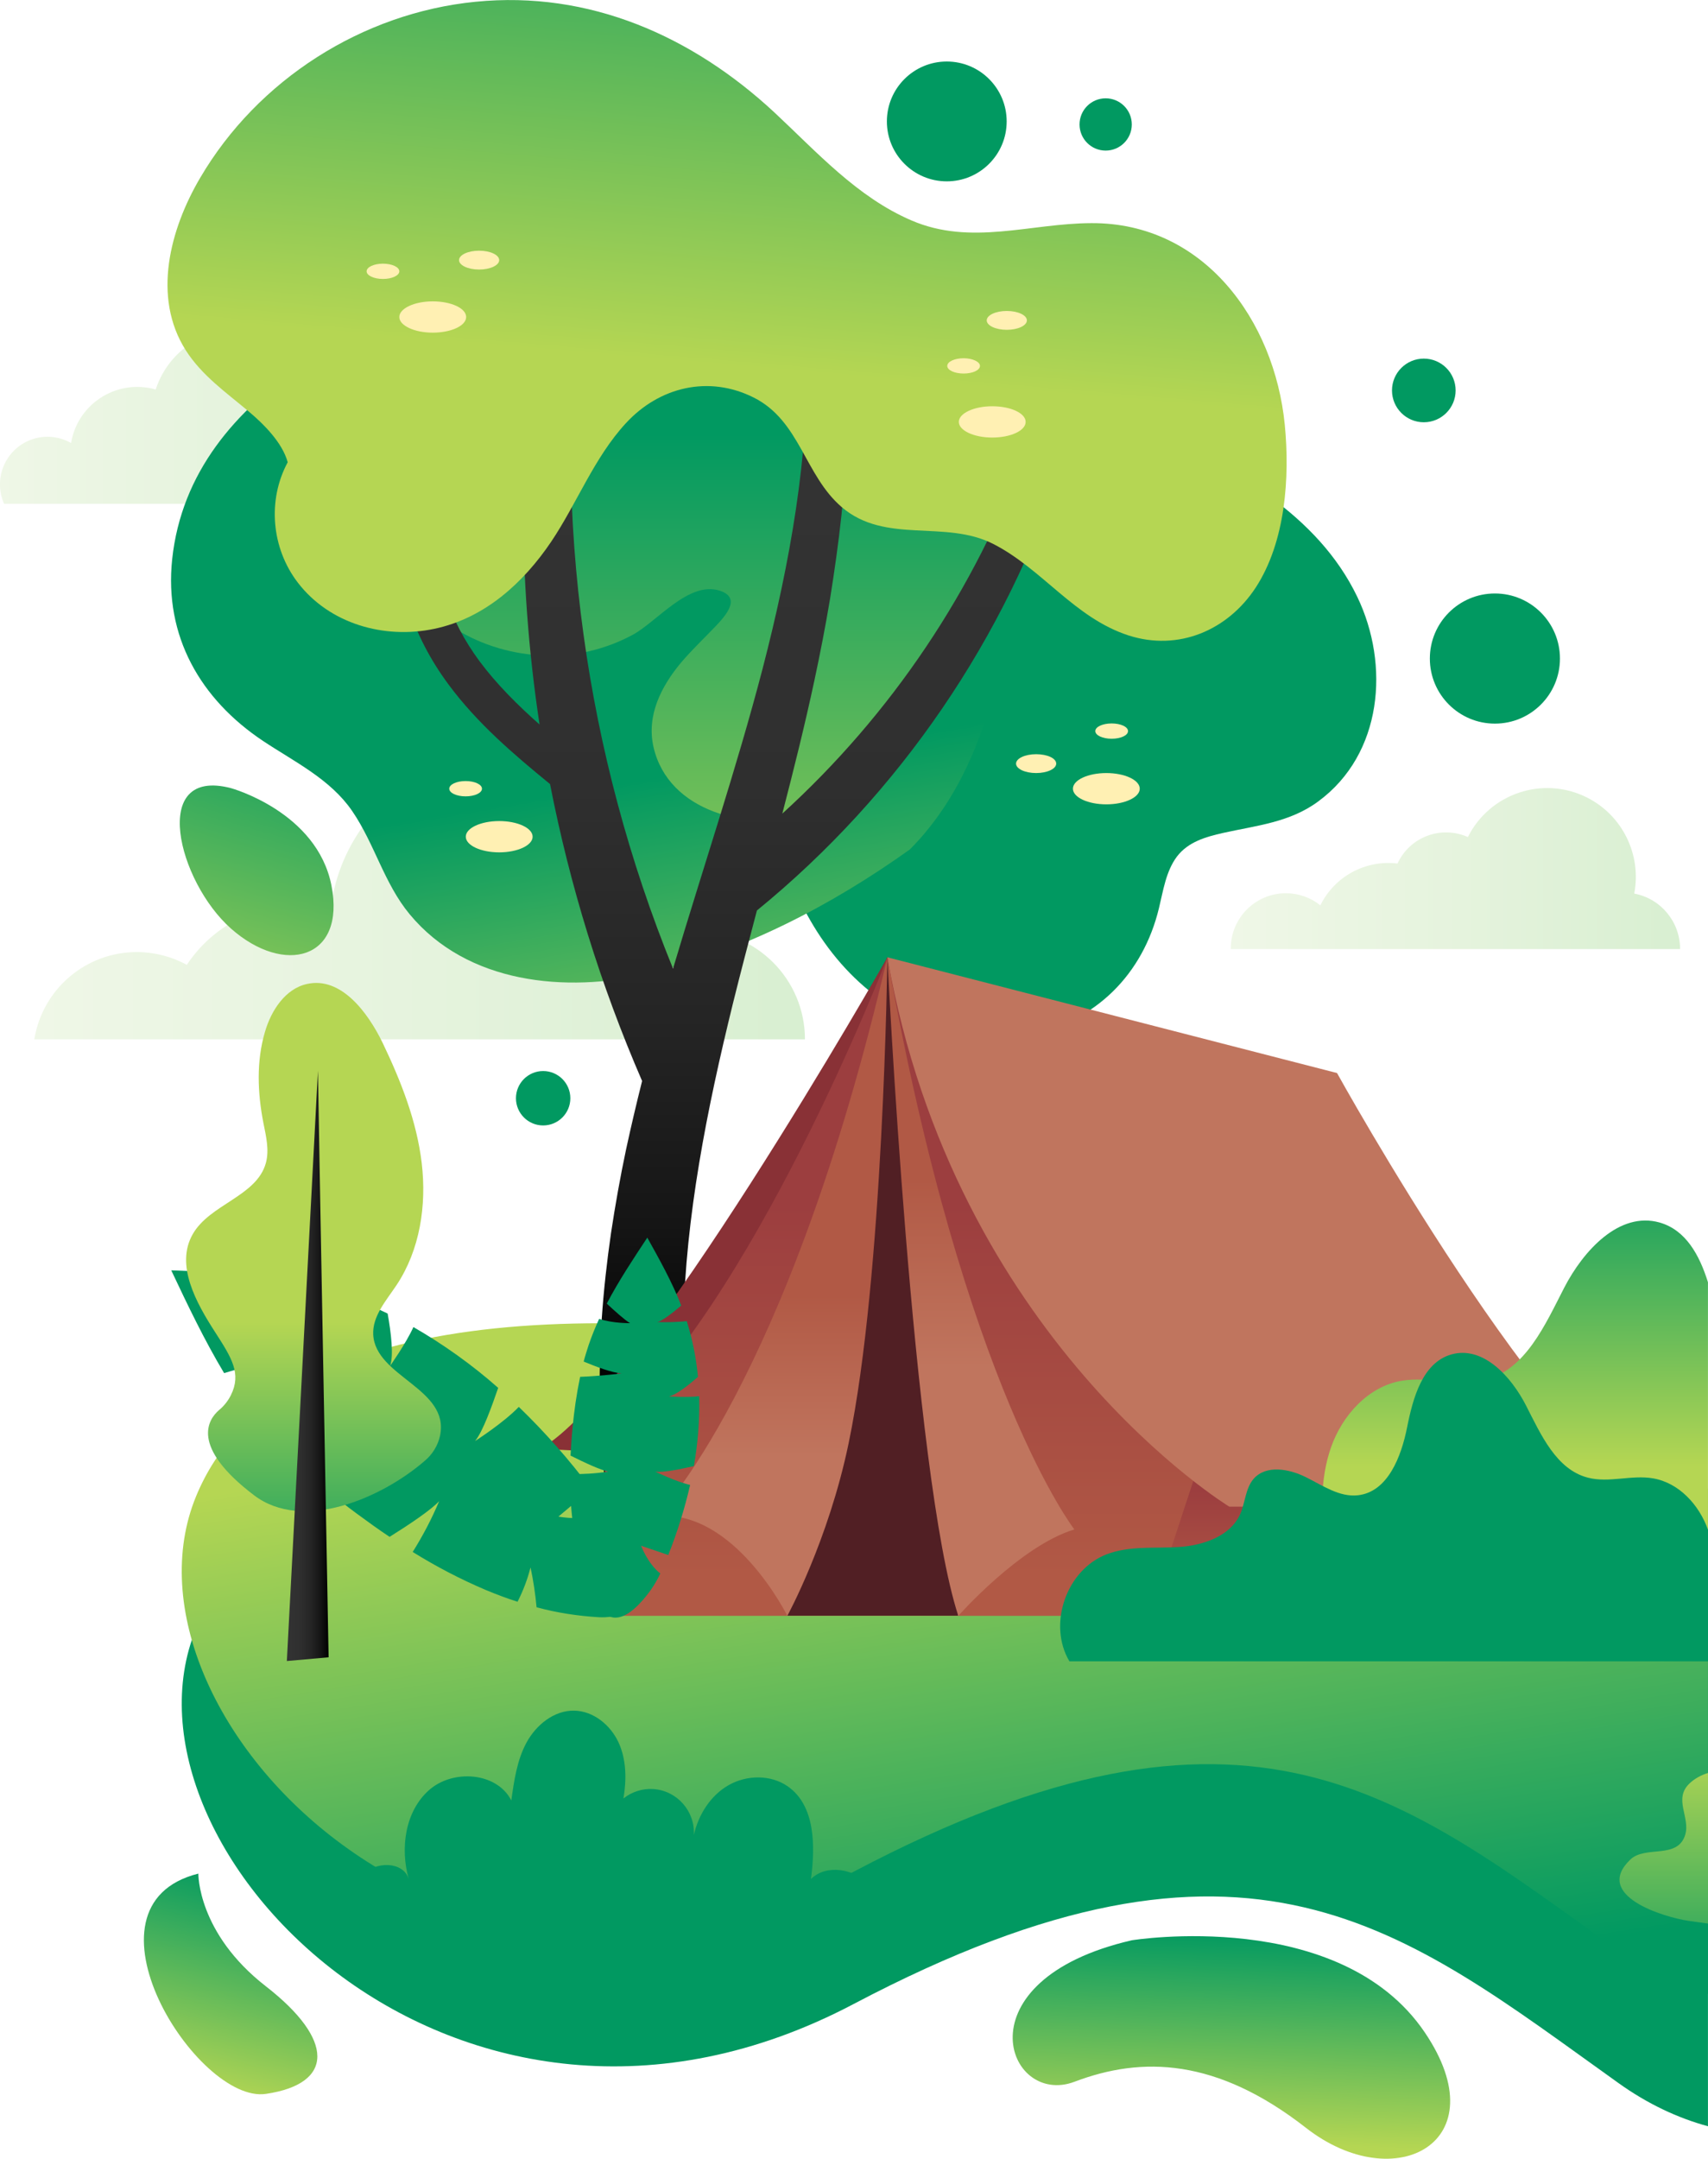 <?xml version="1.0" encoding="utf-8"?>
<!-- Generator: Adobe Illustrator 22.0.0, SVG Export Plug-In . SVG Version: 6.00 Build 0)  -->
<svg version="1.1" id="Слой_1" xmlns="http://www.w3.org/2000/svg" xmlns:xlink="http://www.w3.org/1999/xlink" x="0px" y="0px"
	 viewBox="0 0 961 1214.2" style="enable-background:new 0 0 961 1214.2;" xml:space="preserve">
<style type="text/css">
	.st0{fill:url(#SVGID_1_);}
	.st1{fill:url(#SVGID_2_);}
	.st2{fill:#019961;}
	.st3{fill:url(#SVGID_3_);}
	.st4{fill:url(#SVGID_4_);}
	.st5{fill:url(#SVGID_5_);}
	.st6{fill:url(#SVGID_6_);}
	.st7{fill:#FFF0B3;}
	.st8{fill:url(#SVGID_7_);}
	.st9{fill:#893136;}
	.st10{fill:url(#SVGID_8_);}
	.st11{fill:url(#SVGID_9_);}
	.st12{fill:#C0755E;}
	.st13{fill:#511F24;}
	.st14{fill:url(#SVGID_10_);}
	.st15{fill:url(#SVGID_11_);}
	.st16{fill:url(#SVGID_12_);}
	.st17{fill:url(#SVGID_13_);}
	.st18{fill:url(#SVGID_14_);}
	.st19{fill:url(#SVGID_15_);}
	.st20{fill:url(#SVGID_16_);}
	.st21{fill:url(#SVGID_17_);}
	.st22{fill:url(#SVGID_18_);}
	.st23{fill:url(#SVGID_19_);}
	.st24{fill:url(#SVGID_20_);}
</style>
<g transform="translate(180 -1863.724)">
	<g transform="translate(-180 1863.724)">
		<g transform="translate(0 0)">
			<g transform="translate(0 191.081)">
				
					<linearGradient id="SVGID_1_" gradientUnits="userSpaceOnUse" x1="274.926" y1="518.562" x2="273.926" y2="518.562" gradientTransform="matrix(433.513 0 0 -161.339 -118731.234 83977.156)">
					<stop  offset="0" style="stop-color:#D8EFD1"/>
					<stop  offset="0.483" style="stop-color:#E5F3DD"/>
					<stop  offset="1" style="stop-color:#EFF7E7"/>
				</linearGradient>
				<path class="st0" d="M77,344.4c9.8,0,19.5,2.5,28.1,7.2c17.6-26.6,50-39.4,81-32c7-54.9,57.2-93.7,112.1-86.6
					c50,6.4,87.4,48.9,87.4,99.3c0,0.1,0,0.2,0,0.3c2-0.2,4-0.3,6.1-0.3c33.8,0,61.2,27.4,61.2,61.2l0,0H19.3
					C23.9,365.2,48.3,344.4,77,344.4z"/>
				
					<linearGradient id="SVGID_2_" gradientUnits="userSpaceOnUse" x1="274.922" y1="520.635" x2="273.922" y2="520.635" gradientTransform="matrix(253.255 0 0 -98.353 -69372.078 51248.973)">
					<stop  offset="0" style="stop-color:#D8EFD1"/>
					<stop  offset="0.483" style="stop-color:#E5F3DD"/>
					<stop  offset="1" style="stop-color:#EFF7E7"/>
				</linearGradient>
				<path class="st1" d="M2.3,92.3c-6-13.5,0-29.3,13.5-35.4c7.8-3.5,16.8-3,24.2,1.2C43.3,37.8,62.5,23.8,83,27
					c1.6,0.2,3.1,0.6,4.6,1C96,2.2,123.7-12,149.5-3.6c16.3,5.3,28.7,18.7,32.6,35.3c7.6-1.8,15.3,2.9,17.1,10.5
					c0.5,2.3,0.5,4.7-0.1,6.9c10.4,1.2,19.6,7.4,24.7,16.5c0.8-0.1,1.7-0.1,2.6-0.1c14.8,0,26.8,12,26.8,26.8l0,0L2.3,92.3z"/>
			</g>
			<g transform="translate(360.276)">
				<path class="st2" d="M600.7,911.7l-109.4,9c0,0-650.1-226.5-741.3-4.6c-50.7,123.4,147,328.6,370.1,211s309-42.1,430.1,44.4
					c16.6,11.9,33.6,19.8,50.5,24.4V911.7z"/>
				<linearGradient id="SVGID_3_" gradientUnits="userSpaceOnUse" x1="157.422" y1="777.569" x2="215.524" y2="1144.309">
					<stop  offset="0" style="stop-color:#B5D653"/>
					<stop  offset="0.995" style="stop-color:#019961"/>
				</linearGradient>
				<path class="st3" d="M600.7,837.3l-109.4,9c0,0-650.1-226.5-741.3-4.6c-50.7,123.4,147,328.6,370.1,211s309-42.1,430.1,44.4
					c16.6,11.9,33.6,19.8,50.5,24.4V837.3z"/>
				<g transform="translate(0)">
					<path class="st2" d="M403.4,335.7c-22.5-46.8-70.3-72-114.6-94.1c-3.4-1.8-7.4-1.9-10.9-0.2c-78.9-31.3-180-62.5-250.9,2.9
						c-29.5,27.2-47.7,72.2-44.7,112.3c1.4,19.6,9,37.3,24.4,49.9c14.8,12.2,34.2,17.8,48.3,30.8c16,14.8,21.5,37.4,29.3,56.9
						c7.5,18.6,17.4,35.7,31.1,50.5c26.3,28.4,64.4,44.8,103.1,37.3c37.9-7.3,64.4-34.3,73.3-71.2c2.4-9.8,3.9-20.7,10.1-29
						c6.3-8.3,16.2-11.1,25.9-13.3c18.8-4.2,37.7-5.9,53.7-17.8C417.6,424.1,421.8,374,403.4,335.7z"/>
					
						<linearGradient id="SVGID_4_" gradientUnits="userSpaceOnUse" x1="-85.757" y1="706.933" x2="-85.868" y2="707.507" gradientTransform="matrix(470.181 0 0 -411.723 40368.547 291736.094)">
						<stop  offset="0" style="stop-color:#B5D653"/>
						<stop  offset="0.995" style="stop-color:#019961"/>
					</linearGradient>
					<path class="st4" d="M206.2,342.4c-1.9-40.5-13.6-80.2-37.6-114.8c-22.6-32.5-53.7-58.8-90.6-73.8
						c-44.5-18.1-93.1-15-138.8-2.8c-81.6,21.9-192.2,66.4-202.6,163.5c-4.6,43.3,15.9,78.8,51.2,102.3
						c17.6,11.7,37.8,21.4,50.1,39.4c12.6,18.4,17.9,40.6,32.3,58c32.5,39.2,87.9,44.3,134.5,33.5c52.6-12.2,103.1-38.6,146.9-69.9
						C196.8,432.7,204.8,363.3,206.2,342.4z"/>
					
						<linearGradient id="SVGID_5_" gradientUnits="userSpaceOnUse" x1="-86.335" y1="707.129" x2="-86.335" y2="708.16" gradientTransform="matrix(345.283 0 0 -336.293 29834.457 238391.422)">
						<stop  offset="0" style="stop-color:#B5D653"/>
						<stop  offset="0.995" style="stop-color:#019961"/>
					</linearGradient>
					<path class="st5" d="M176,382.6c-15.5,35.7-44.3,66.9-83.1,76.6c-31.9,8-77.1-2.2-85.5-39.1c-4-17.8,4.4-34.1,15.5-47.4
						c6-7.1,12.8-13.5,19.2-20.2c6-6.3,15-16.3,2.5-20.3c-17.3-5.5-35.1,17.3-48.8,24.8c-15.2,8.2-32.3,12.3-49.6,11.7
						c-35.4-1.1-69.1-20.4-84.5-52.9c-14.7-30.9-13.1-68.3,5.4-97.3c-2.9-4.6-2.2-10.6,1.7-14.4c33.5-34.4,70.7-70.7,120.5-77.6
						c47.8-6.6,95.3,20,135.2,43.3c34.1,19.9,64.1,47.5,70.5,88.2C201.5,298.4,192.2,345.4,176,382.6z"/>
					
						<linearGradient id="SVGID_6_" gradientUnits="userSpaceOnUse" x1="-86.218" y1="706.817" x2="-86.218" y2="707.566" gradientTransform="matrix(373.097 0 0 -678.536 32218.664 480391.031)">
						<stop  offset="0" style="stop-color:#000000"/>
						<stop  offset="0.199" style="stop-color:#151515"/>
						<stop  offset="0.428" style="stop-color:#252525"/>
						<stop  offset="0.681" style="stop-color:#2F2F2F"/>
						<stop  offset="1" style="stop-color:#333333"/>
					</linearGradient>
					<path class="st6" d="M65.6,512.1c-4.6,17.5-9.2,34.9-13.5,52.3c-14.7,59.8-26.6,119.7-27.9,179.4c-0.3,14.9,0,29.7,0.9,44.5
						c1.1,14.7,2.8,29.3,5.2,43.7c0.3,1.7,0.6,3.4,1,5.1h-50.7c-1.9-15.6-3-31.2-3.4-46.7c-0.3-16.3,0.1-32.6,1.1-48.7
						c1.1-16.1,2.9-32.2,5.2-48.1c2.4-15.9,5.2-31.6,8.5-47.2c2.8-12.9,5.8-25.7,9-38.4C-22.3,554.3-39.6,498.3-50.8,441
						c-20.3-16.6-40.9-34.1-57.1-56c-20.7-27.9-30.3-58.9-27.2-87.3l21.7,2.4c-2.5,22.9,5.6,48.4,23,71.9
						c9.7,13,21.4,24.6,33.7,35.5C-69.2,325-69,241-55.8,158.5l21.6,3C-49.1,291.7-31,423.5,18.4,544.8
						C35.3,488,54.1,432.4,68.8,376.1c15.4-59.4,26.3-119.9,25-180.8l21.8-1c1,15.9,1.2,31.8,0.8,47.7c-0.5,15.9-1.6,31.7-3.2,47.5
						c-1.7,15.8-3.9,31.4-6.4,47c-2.6,15.6-5.6,31-8.9,46.4c-5.4,25.2-11.6,50-18,74.7c61.4-55.9,108.4-125.8,136.9-203.9l20.7,7.1
						C206,358.4,145.8,446.7,65.6,512.1z"/>
					<path class="st7" d="M-89.1,443.6c0,2.4-4.1,4.3-9.2,4.3s-9.2-1.9-9.2-4.3s4.1-4.3,9.2-4.3S-89.1,441.2-89.1,443.6z"/>
					<path class="st7" d="M274.4,411.2c0,2.4-4.1,4.3-9.2,4.3s-9.2-1.9-9.2-4.3s4.1-4.3,9.2-4.3S274.4,408.8,274.4,411.2z"/>
					<path class="st7" d="M234,429.5c0,2.9-5,5.3-11.3,5.3s-11.3-2.4-11.3-5.3s5-5.3,11.3-5.3S234,426.5,234,429.5z"/>
					<ellipse class="st7" cx="262.2" cy="443.6" rx="18.8" ry="8.8"/>
					<ellipse class="st7" cx="-79.4" cy="470.6" rx="18.8" ry="8.8"/>
					
						<linearGradient id="SVGID_7_" gradientUnits="userSpaceOnUse" x1="-85.623" y1="707.838" x2="-85.485" y2="708.763" gradientTransform="matrix(629.662 0 0 -360.359 53965.086 255281.234)">
						<stop  offset="0" style="stop-color:#B5D653"/>
						<stop  offset="0.995" style="stop-color:#019961"/>
					</linearGradient>
					<path class="st8" d="M362.6,238.9c-5.8-58.7-45.5-113.7-108.8-113.4c-34.5,0.1-67.7,12.9-101.2-1.5
						C122,110.9,99.2,85.4,75.4,63.2C29.2,20.3-28.7-5.4-92.8,1c-63.6,6.3-122.5,43.8-154.9,99.1c-16.8,28.6-27.2,66.9-8,97
						c9,14.1,22.6,23.6,35.2,34.2c8,6.7,19,17.3,22.1,28.7c-11.5,21.3-9.2,48.3,5.7,67.7c17.8,23.2,48.6,31.9,76.7,26
						c28.3-5.9,50.2-25.8,65.9-49.1C-35.6,283-26,257.4-8.1,238c18.8-20.4,46.6-27.1,71.9-14.4c26.1,13.1,28.6,43.7,49.5,61.6
						c24.6,21.1,58.1,6.9,85.2,20.7c27.7,14.1,45.7,41.6,76.2,51.5c28,9,55.8-2.8,71.6-27C363,304.7,365.5,268.6,362.6,238.9z"/>
					<path class="st7" d="M-98,178.3c0,4.9-8.4,8.8-18.8,8.8s-18.8-4-18.8-8.8s8.4-8.8,18.8-8.8S-98,173.4-98,178.3z"/>
					<path class="st7" d="M-79.4,146.3c0,2.9-5,5.3-11.3,5.3s-11.3-2.4-11.3-5.3s5-5.3,11.3-5.3S-79.4,143.4-79.4,146.3z"/>
					<ellipse class="st7" cx="-144.8" cy="152.6" rx="9.2" ry="4.3"/>
					<path class="st7" d="M191.1,205.8c0,2.4-4.1,4.3-9.2,4.3s-9.2-1.9-9.2-4.3s4.1-4.3,9.2-4.3S191.1,203.5,191.1,205.8z"/>
					<path class="st7" d="M217.5,180.2c0,2.9-5,5.3-11.3,5.3s-11.3-2.4-11.3-5.3s5-5.3,11.3-5.3S217.5,177.3,217.5,180.2z"/>
					<path class="st7" d="M216.8,237.3c0,4.9-8.4,8.8-18.8,8.8s-18.8-4-18.8-8.8s8.4-8.8,18.8-8.8S216.8,232.4,216.8,237.3z"/>
				</g>
				<g transform="translate(209.606 538.429)">
					<path class="st9" d="M-70.6,0c0,0-140.1,246.9-195.4,276.4l72,3.8l142-122.7L-70.6,0z"/>
					
						<linearGradient id="SVGID_8_" gradientUnits="userSpaceOnUse" x1="-296.807" y1="172.854" x2="-296.806" y2="173.519" gradientTransform="matrix(222.46 0 0 -97.1 66215.258 17148.553)">
						<stop  offset="0" style="stop-color:#B15945"/>
						<stop  offset="1" style="stop-color:#9C3E3F"/>
					</linearGradient>
					<path class="st10" d="M76.5,273.3v97.1h192.2c0,0,23.5-77.3,30.3-83.3L76.5,273.3z"/>
					
						<linearGradient id="SVGID_9_" gradientUnits="userSpaceOnUse" x1="-295.897" y1="169.001" x2="-295.897" y2="169.565" gradientTransform="matrix(355.212 0 0 -370.36 105054.211 62939.121)">
						<stop  offset="0" style="stop-color:#B15945"/>
						<stop  offset="1" style="stop-color:#9C3E3F"/>
					</linearGradient>
					<path class="st11" d="M-70.6,0c0,0-75.7,196.9-159,266.6v103.8H76.6l49-149.2L-70.6,0z"/>
					<path class="st12" d="M-70.6,0l253,65.1c0,0,119.7,216.6,186.3,243.9H121.8C121.8,309-32.7,215.1-70.6,0z"/>
					<path class="st13" d="M-70.6,0l-53.8,317.9l-2.5,52.4h96.1l-8.4-83.2l-15-147.1L-70.6,0z"/>
					
						<linearGradient id="SVGID_10_" gradientUnits="userSpaceOnUse" x1="-298.542" y1="169.182" x2="-298.542" y2="169.427" gradientTransform="matrix(129.793 0 0 -370.353 38613.207 62937.93)">
						<stop  offset="0" style="stop-color:#C0755E"/>
						<stop  offset="1" style="stop-color:#B15945"/>
					</linearGradient>
					<path class="st14" d="M-70.6,0c0,0-2.1,178.9-21.8,273.3c-11.4,54.9-34.5,97.1-34.5,97.1s-29.8-60.3-73.6-56.1
						C-200.4,314.2-126.8,241-70.6,0z"/>
					
						<linearGradient id="SVGID_11_" gradientUnits="userSpaceOnUse" x1="-299.514" y1="169.318" x2="-299.514" y2="169.603" gradientTransform="matrix(105.246 0 0 -370.356 31504.744 62938.422)">
						<stop  offset="0" style="stop-color:#C0755E"/>
						<stop  offset="1" style="stop-color:#B15945"/>
					</linearGradient>
					<path class="st15" d="M-70.6,0c0,0,14.1,291.6,39.9,370.4c0,0,34.8-39.4,65.3-48.6C34.7,321.8-27.5,242.6-70.6,0z"/>
				</g>
				<linearGradient id="SVGID_12_" gradientUnits="userSpaceOnUse" x1="492.146" y1="824.788" x2="492.146" y2="648.414">
					<stop  offset="0" style="stop-color:#B5D653"/>
					<stop  offset="0.995" style="stop-color:#019961"/>
				</linearGradient>
				<path class="st16" d="M600.7,908.5V721.2c-4.8-15.4-12.5-29.4-27.2-33.6c-22.7-6.4-42.9,15.8-53.7,36.7
					c-10.8,21-21.7,46-44.5,51.9c-15.2,3.9-31.5-2.2-46.9,0.4c-18.9,3.2-33.5,19.5-39.8,37.5S383,852,385,871l-1.5,37.5H600.7z"/>
			</g>
			<g transform="translate(462.777 962.139)">
				<path class="st2" d="M26.2,97.8c-8.4-8.9-24-11.6-32.7-3.1c2.5-18.7,2.4-41.2-12.9-52c-9.6-6.8-23.2-6.6-33.4-0.8
					s-17,16.6-19.6,28.1c0.8-13.4-9.4-25-22.8-25.9c-6-0.4-12,1.5-16.8,5.3c1.8-10.6,1.7-21.9-2.8-31.6S-128.9,0.2-139.7,0
					c-11.3-0.2-21.4,8-26.8,17.9s-7,21.4-8.6,32.6c-8.2-16-33-17.7-46.4-5.7s-16.2,32.6-11.3,49.9c-3.1-10.1-19-10.1-26-2.1
					c-7,8-7.4,19.5-7.3,30.1c0,3,0.1,6.2,1.7,8.8c2.9,4.6,9.4,5.1,14.9,5l173.6-1.2c28.9-0.2,57.9,0,86.8-0.6
					C35.6,134.2,46.6,119.3,26.2,97.8z"/>
			</g>
			
				<linearGradient id="SVGID_13_" gradientUnits="userSpaceOnUse" x1="273.282" y1="710.126" x2="273.36" y2="711.07" gradientTransform="matrix(246.041 0 0 -125.196 -66552.344 90109.609)">
				<stop  offset="0" style="stop-color:#B5D653"/>
				<stop  offset="0.995" style="stop-color:#019961"/>
			</linearGradient>
			<path class="st17" d="M636.8,1091.3c0,0,117-19,164.9,51.9c41.7,61.7-16.7,92.8-66.9,53.6c-50.2-39.2-92.2-40.4-130.3-25.9
				C566.4,1185.2,539.3,1113.8,636.8,1091.3z"/>
			
				<linearGradient id="SVGID_14_" gradientUnits="userSpaceOnUse" x1="269.874" y1="710.073" x2="270.082" y2="711.085" gradientTransform="matrix(97.647 0 0 -124.157 -26231.848 89339.664)">
				<stop  offset="0" style="stop-color:#B5D653"/>
				<stop  offset="0.995" style="stop-color:#019961"/>
			</linearGradient>
			<path class="st18" d="M111.6,1053.8c0,0-0.6,33.4,38,63.4s38.6,54.8,0,60.5S40.1,1071.7,111.6,1053.8z"/>
			<path class="st2" d="M267.3,810.5c0,0,16-10.2,24.6-19.2c14.8,14.3,28.4,29.7,40.7,46.2l-18.4,15.5c0,0,15.7,3,28.2-1.8
				c3,4.5,5.7,9.4,7.9,14.4c5,11.8,9.5,27.1,4.8,36.2c-2.7,5.1-8.2,8.3-18.2,7.8c-11.8-0.7-23.6-2.5-35-5.6
				c-0.7-7.5-1.8-15-3.4-22.4c-1.7,6.7-4.2,13.2-7.3,19.3c-6-1.9-11.8-4.1-17.6-6.5c-14.4-6.1-28.2-13.3-41.4-21.5
				c5.7-9.1,10.7-18.6,14.9-28.6c-4.5,4.9-16.4,12.9-27.9,20.1c-6.3-4.2-12.4-8.6-18.5-13.1c-11.8-8.7-23.1-18-33.8-28
				c8.1-14.3,15.6-31.2,15.6-31.2c-5,6.7-16,15.4-25,21.9c-3.3-3.5-6.6-7.1-9.7-10.8c-5-6-9.7-12.3-14.1-18.9
				c9.4-8.1,16.5-20.3,16.5-20.3c-4.3,2.3-15,5.7-24.1,8.3c-11.1-18.5-20.5-38.2-29.7-57.7l0-0.1c21.2,0.8,42.5,1.6,63.3,5.2
				c1.5,9.5,2.8,20.7,1.5,24.4c4.6-6.9,8.6-14.1,12.2-21.5c15.4,3.8,30.4,9.2,44.7,16.2c1.9,10.6,3.5,23.5,1.4,29.4
				c0,0,8.9-12.5,13.1-21.8c17,9.8,33,21.2,47.7,34.2C276.8,790.7,271.7,805.2,267.3,810.5z"/>
			<path class="st2" d="M368.7,827.7c0,0,11.4,5.6,19.6,7.5c-3.1,13.4-7.2,26.6-12.3,39.4l-15.3-5.2c0,0,3.7,10,10.8,15.6
				c-1.5,3.3-3.4,6.5-5.5,9.5c-5.1,7-12.3,14.9-19.1,15.3c-3.8,0.3-7.6-1.8-10.8-7.7c-3.7-7-6.7-14.4-9-22.1c4.1-3,8-6.3,11.7-9.8
				c-4.4,1.3-9,2.2-13.6,2.5c-1-4.1-1.8-8.2-2.4-12.3c-1.5-10.4-2.2-20.8-2.1-31.3c7.2,0.1,14.4-0.3,21.6-1.4
				c-4.4-0.9-13.1-4.9-21.3-9c0.3-5.1,0.6-10.1,1.1-15.2c0.9-9.8,2.3-19.5,4.3-29.1c11-0.4,23.3-1.9,23.3-1.9
				c-5.6-0.5-14.4-3.8-21.3-6.7c0.8-3.1,1.8-6.2,2.8-9.3c1.7-5,3.7-9.9,5.9-14.7c7.9,2.6,17.4,2.4,17.4,2.4
				c-2.8-1.6-8.5-6.7-13.1-11c6.7-12.8,14.8-25,22.8-37.1l0,0c6.9,12.4,13.9,24.9,19.1,38.2c-4.9,4.2-10.9,8.8-13.5,9.3
				c5.5,0.2,11.1,0,16.6-0.5c3.2,10.2,5.3,20.6,6.3,31.3c-5.4,4.8-12.3,10.2-16.4,11c0,0,10.3,0.7,17.1-0.1
				c0.3,13.2-0.7,26.3-3,39.3C383.3,826.2,373.2,828.4,368.7,827.7z"/>
			
				<linearGradient id="SVGID_15_" gradientUnits="userSpaceOnUse" x1="268.937" y1="710.612" x2="269.51" y2="712.823" gradientTransform="matrix(86.533 0 0 -95.409 -23155.178 68402.797)">
				<stop  offset="0" style="stop-color:#B5D653"/>
				<stop  offset="0.995" style="stop-color:#019961"/>
			</linearGradient>
			<path class="st19" d="M130,443.3c0,0,48.4,13.3,56.5,54.8S160,548.8,130,522.3S83.9,431.2,130,443.3z"/>
			<g transform="translate(370.688 552.841)">
				
					<linearGradient id="SVGID_16_" gradientUnits="userSpaceOnUse" x1="-98.952" y1="155.223" x2="-98.952" y2="154.671" gradientTransform="matrix(143.431 0 0 -297.197 13998.483 46322.719)">
					<stop  offset="0" style="stop-color:#B5D653"/>
					<stop  offset="0.995" style="stop-color:#019961"/>
				</linearGradient>
				<path class="st20" d="M-227.7,288.2c27.3,20.7,71.5,1.8,96-19.4c4.3-3.6,7.4-8.6,8.6-14.1c5.6-26.6-36.4-33.1-37.6-56.9
					c-0.5-10.4,7.3-19.1,13.1-27.8c13.2-19.8,17-44.9,14.2-68.6s-11.7-46.2-22-67.7C-163.9,16.2-179-3.7-198,0.6
					c-12.2,2.7-20.1,14.9-23.6,26.9c-4.9,16.5-4.2,34.3-0.9,51.2c1.5,7.5,3.4,15.3,1.4,22.6c-5.2,18.8-31.6,23.1-41.2,40.1
					c-9.8,17.3,1.9,38.4,12.7,55.1c9.2,14.3,14.9,23.2,8.8,35.4c-1.6,3.2-3.9,6.1-6.7,8.4C-253.3,245.3-264.2,260.5-227.7,288.2z"/>
				
					<linearGradient id="SVGID_17_" gradientUnits="userSpaceOnUse" x1="-117.723" y1="155.187" x2="-118.723" y2="155.187" gradientTransform="matrix(23.478 0 0 -331.921 2578.095 51725.215)">
					<stop  offset="0" style="stop-color:#000000"/>
					<stop  offset="0.199" style="stop-color:#151515"/>
					<stop  offset="0.428" style="stop-color:#252525"/>
					<stop  offset="0.681" style="stop-color:#2F2F2F"/>
					<stop  offset="1" style="stop-color:#333333"/>
				</linearGradient>
				<path class="st21" d="M-191.8,49.4c0,5.9,6,329.9,6,329.9l-23.5,2.1L-191.8,49.4z"/>
			</g>
			
				<linearGradient id="SVGID_18_" gradientUnits="userSpaceOnUse" x1="273.868" y1="712.1" x2="272.868" y2="712.1" gradientTransform="matrix(252.841 0 0 -90.538 -68299.727 64960.742)">
				<stop  offset="0" style="stop-color:#D8EFD1"/>
				<stop  offset="0.483" style="stop-color:#E5F3DD"/>
				<stop  offset="1" style="stop-color:#EFF7E7"/>
			</linearGradient>
			<path class="st22" d="M692.5,533.8c0-0.1,0-0.2,0-0.4c0-17.1,13.9-31,31-31c7.1,0,13.9,2.4,19.4,6.8c8-16.3,25.4-25.7,43.4-23.5
				c6.9-15,24.5-21.6,39.6-14.9c12.3-24.6,42.3-34.6,66.9-22.3c20,10,30.9,32.1,26.7,54.1c15,2.8,25.8,15.9,25.8,31.2L692.5,533.8z"
				/>
			<circle class="st2" cx="841.1" cy="370.4" r="36.6"/>
			<circle class="st2" cx="801.1" cy="219.6" r="17.9"/>
			<circle class="st2" cx="532.7" cy="68.3" r="33.7"/>
			<circle class="st2" cx="305.6" cy="617.7" r="15.3"/>
			<circle class="st2" cx="622.1" cy="70" r="14.7"/>
		</g>
	</g>
</g>
<linearGradient id="SVGID_19_" gradientUnits="userSpaceOnUse" x1="936.096" y1="982.921" x2="936.096" y2="1137.433">
	<stop  offset="0" style="stop-color:#B5D653"/>
	<stop  offset="0.995" style="stop-color:#019961"/>
</linearGradient>
<path class="st23" d="M961,997.2c-3.9,1.2-7.6,3.2-10.4,5.9c-9.2,8.7,0.5,19-2.4,28.8c-4.2,14.1-22.5,5.9-30.9,14
	c-21.2,20.3,18.7,32.4,32.9,34.5c3.5,0.5,7.2,1,10.8,1.5V997.2z"/>
<linearGradient id="SVGID_20_" gradientUnits="userSpaceOnUse" x1="1244.188" y1="1292.67" x2="995.706" y2="1078.158">
	<stop  offset="0" style="stop-color:#B5D653"/>
	<stop  offset="0.995" style="stop-color:#019961"/>
</linearGradient>
<path class="st24" d="M961,860.4c-5-14-16.3-26.4-30.9-28.9c-12.1-2.1-24.8,2.7-36.7-0.4c-17.8-4.6-26.4-24.2-34.8-40.6
	s-24.2-33.7-42-28.7c-16.2,4.6-21.6,24.4-24.9,41s-10.9,36.3-27.6,38.2c-10.5,1.2-19.9-5.5-29.4-10.2s-22.3-7-29.3,0.9
	c-4.7,5.4-4.7,13.3-7.6,19.9c-5.6,12.5-20.8,17.6-34.4,18.5s-27.9-0.8-40.7,4.1c-22.6,8.6-33.4,39.3-21,60.2H961V860.4z"/>
</svg>
